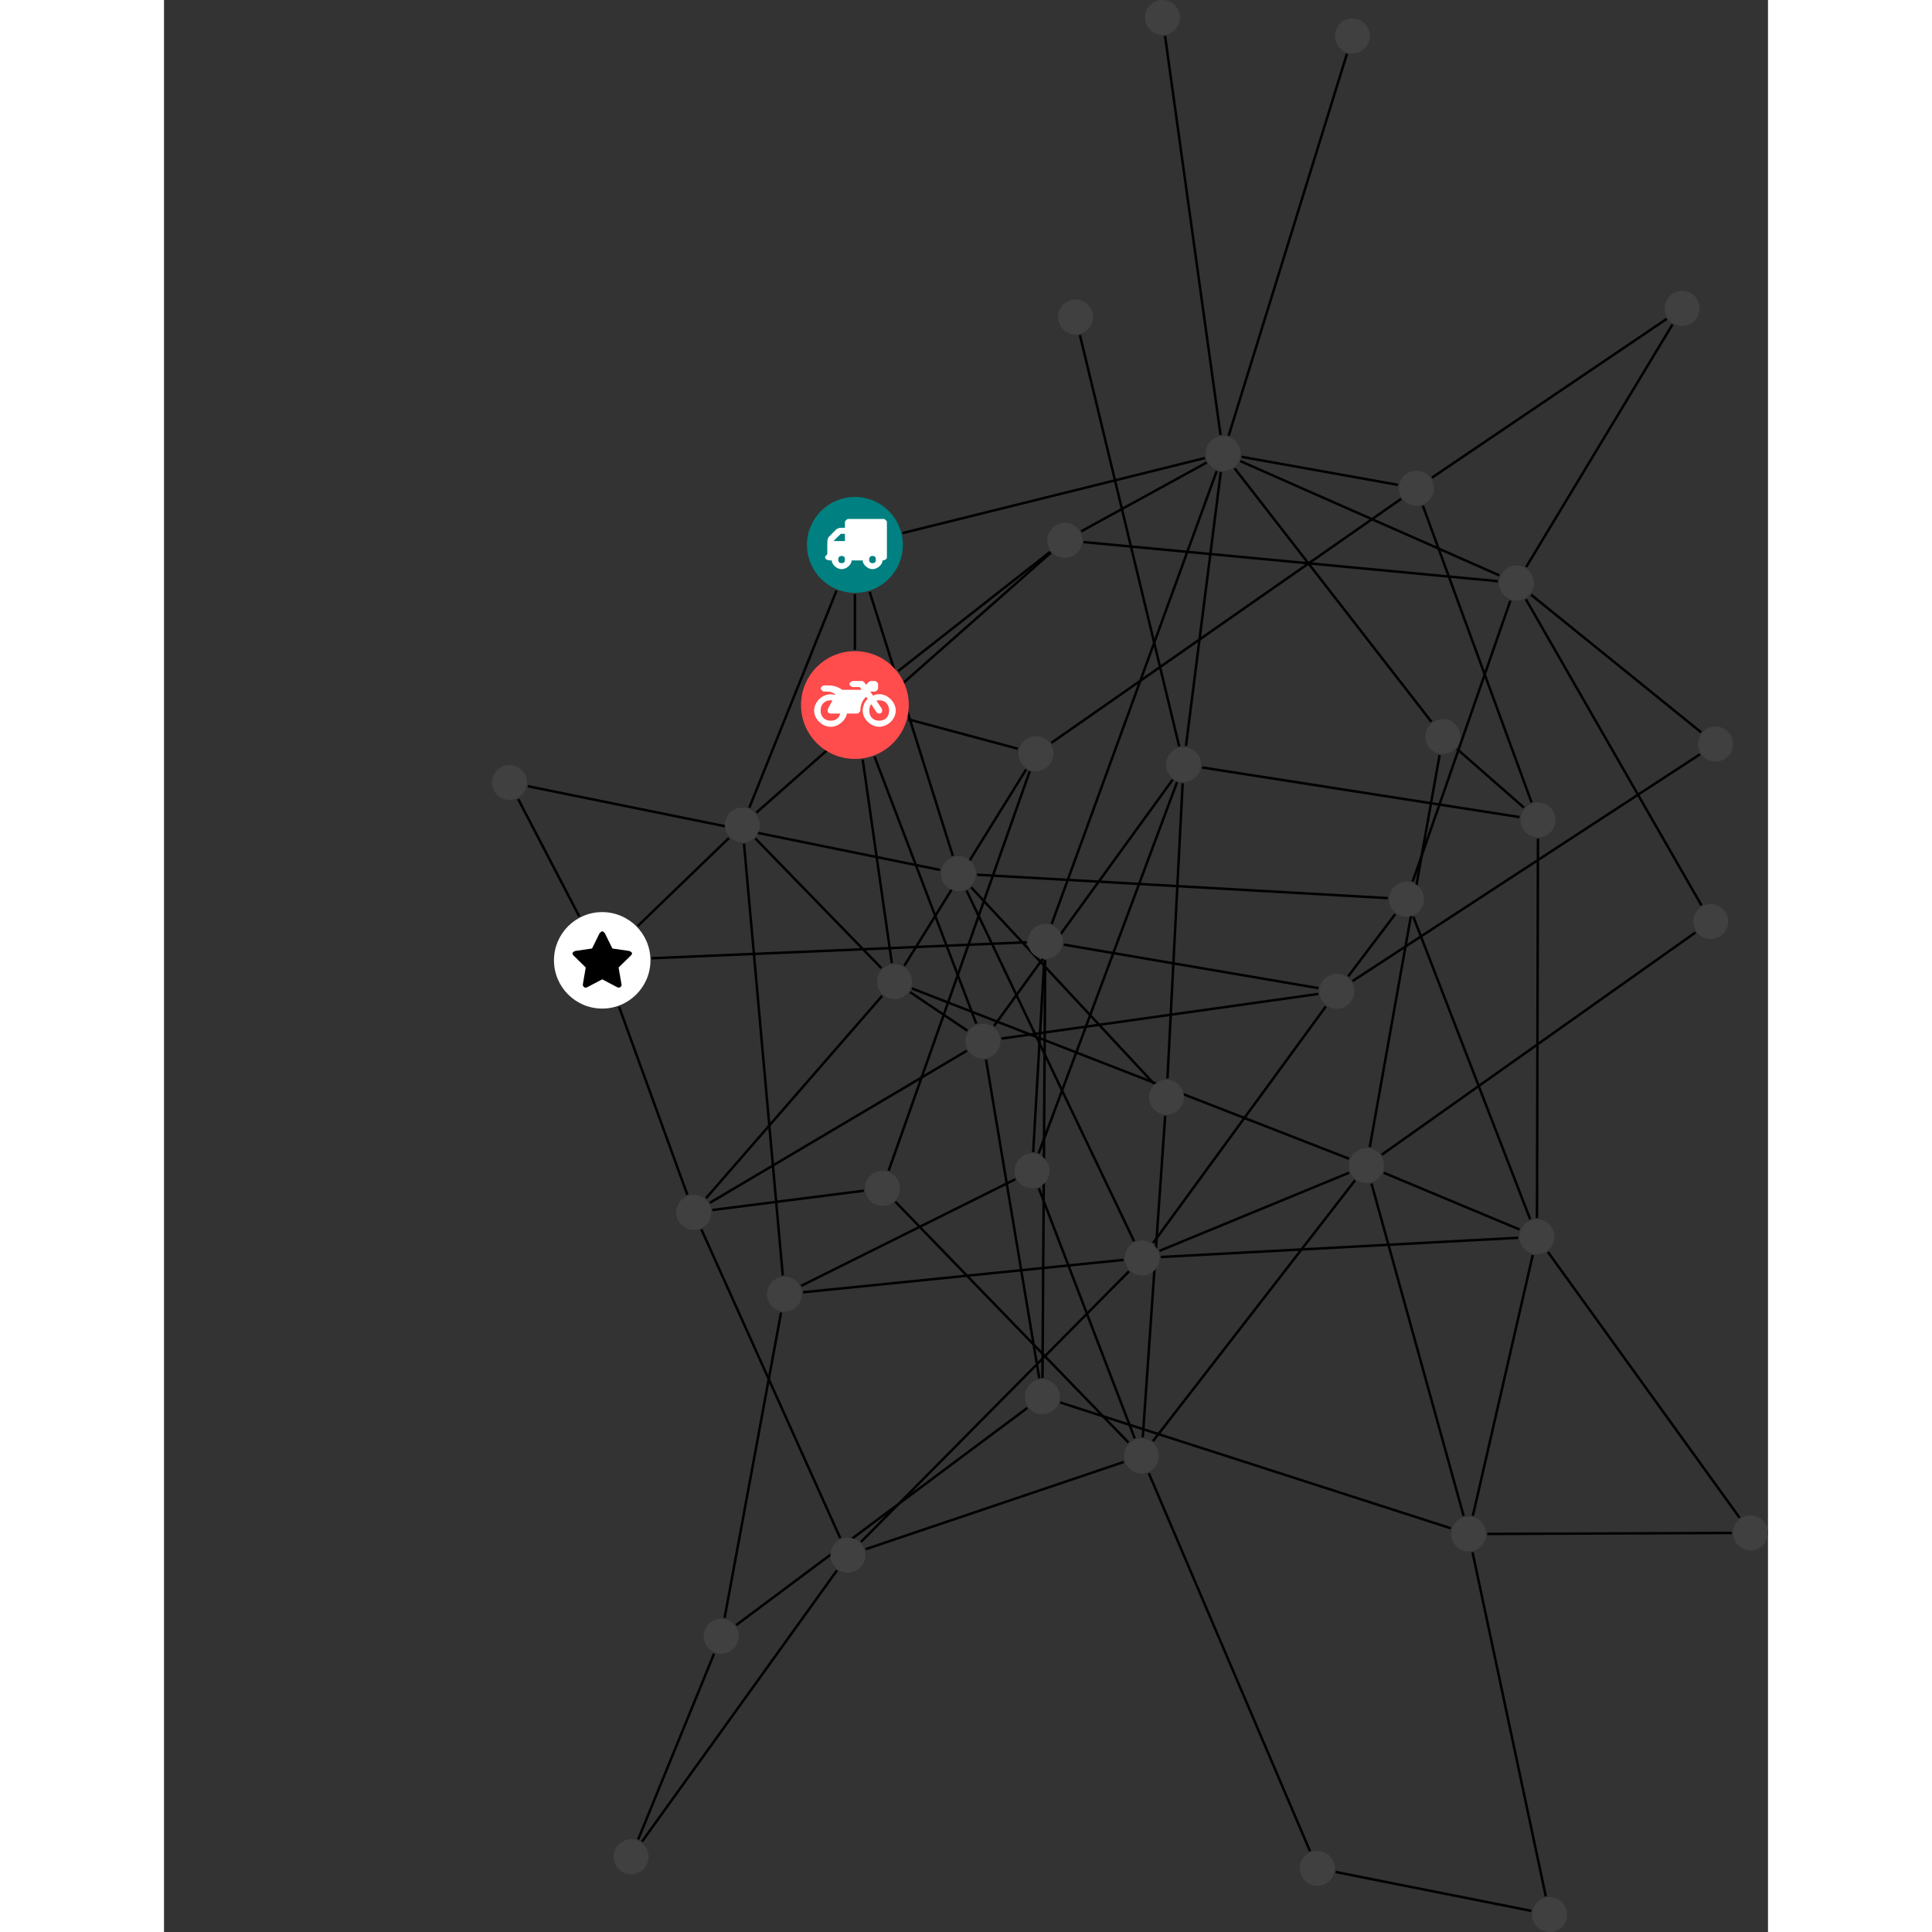 <?xml version="1.0" encoding="UTF-8"?>
<svg xmlns="http://www.w3.org/2000/svg" xmlns:xlink="http://www.w3.org/1999/xlink" width="311.430pt" height="311.430pt" viewBox="-52.876 0.000 258.554 311.430" version="1.1">
<rect x="-52.876" y="0.000" width="258.554" height="311.430" fill="#333333" stroke="none"/>
<defs>
<g>
<symbol overflow="visible" id="glyph0-0">
<path style="stroke:none;" d="M 1.422 -0.75 L 1.422 -7.922 L 3.562 -7.922 L 3.562 -0.891 L 1.422 -0.891 Z M 0.625 0 L 4.531 0 L 4.531 -8.812 L 0.438 -8.812 L 0.438 0 Z M 0.625 0 "/>
</symbol>
<symbol overflow="visible" id="glyph0-1">
<path style="stroke:none;" d="M 3.375 -0.844 C 3.375 -0.453 3.234 -0.266 2.844 -0.266 C 2.469 -0.266 2.297 -0.453 2.297 -0.844 C 2.297 -1.219 2.469 -1.422 2.844 -1.422 C 3.234 -1.422 3.375 -1.219 3.375 -0.844 Z M 1.594 -3.688 L 1.594 -3.859 C 1.594 -3.875 1.578 -3.875 1.594 -3.891 L 2.688 -4.969 C 2.703 -5 2.656 -4.984 2.688 -4.984 L 3.375 -4.984 L 3.375 -3.828 L 1.594 -3.828 Z M 8.359 -0.844 C 8.359 -0.453 8.219 -0.266 7.828 -0.266 C 7.453 -0.266 7.281 -0.453 7.281 -0.844 C 7.281 -1.219 7.453 -1.422 7.828 -1.422 C 8.219 -1.422 8.359 -1.219 8.359 -0.844 Z M 10.141 -6.891 C 10.141 -7.094 9.812 -7.391 9.609 -7.391 L 3.922 -7.391 C 3.719 -7.391 3.375 -7.094 3.375 -6.891 L 3.375 -5.969 L 2.672 -5.969 C 2.469 -5.969 2.078 -5.812 1.938 -5.672 L 0.844 -4.578 C 0.531 -4.266 0.531 -3.734 0.531 -3.328 L 0.531 -1.688 C 0.516 -1.688 0.172 -1.391 0.172 -1.203 C 0.172 -0.781 0.781 -0.703 1.062 -0.703 L 1.25 -0.703 C 1.25 -0.047 2.062 0.703 2.844 0.703 C 3.641 0.703 4.453 -0.047 4.453 -0.703 L 6.234 -0.703 C 6.234 -0.047 7.047 0.703 7.828 0.703 C 8.625 0.703 9.438 -0.047 9.438 -0.703 C 9.547 -0.703 10.141 -0.781 10.141 -1.203 Z M 10.141 -6.891 "/>
</symbol>
<symbol overflow="visible" id="glyph0-2">
<path style="stroke:none;" d="M 12.969 -2.906 C 12.844 -3.984 11.859 -5.016 10.781 -5.219 C 10.234 -5.328 9.703 -5.219 9.328 -5.031 L 8.875 -5.688 L 9.609 -5.688 C 9.812 -5.688 10.141 -5.984 10.141 -6.188 L 10.141 -6.891 C 10.141 -7.094 9.812 -7.391 9.609 -7.391 L 9.047 -7.391 C 8.969 -7.391 8.734 -7.312 8.656 -7.25 L 8.188 -6.766 L 7.891 -7.203 C 7.828 -7.281 7.594 -7.391 7.484 -7.391 L 6.078 -7.391 C 5.906 -7.391 5.547 -7.125 5.516 -6.953 C 5.484 -6.734 5.828 -6.406 6.047 -6.406 L 7.188 -6.406 L 7.484 -5.969 L 4.344 -5.969 C 4.141 -6.125 3.375 -6.672 2.141 -6.672 L 1.422 -6.672 C 1.219 -6.672 0.891 -6.375 0.891 -6.188 C 0.891 -5.984 1.219 -5.688 1.422 -5.688 L 1.781 -5.688 C 2.484 -5.688 2.906 -5.516 3.281 -5.188 L 3.25 -5.141 C 3.078 -5.188 2.797 -5.25 2.5 -5.25 C 1.109 -5.25 -0.172 -4 -0.172 -2.625 C -0.172 -1.25 1.109 0 2.5 0 C 3.75 0 4.953 -1.062 5.109 -2.141 L 6.766 -2.141 C 6.969 -2.141 7.281 -2.438 7.281 -2.625 C 7.281 -3.609 7.688 -4.391 8.219 -4.844 L 8.453 -4.5 C 7.969 -4.062 7.578 -3.203 7.672 -2.359 C 7.781 -1.172 8.969 -0.094 10.141 -0.016 C 11.703 0.094 13.156 -1.344 12.969 -2.906 Z M 2.5 -0.984 C 1.516 -0.984 0.875 -1.641 0.875 -2.625 C 0.875 -3.594 1.516 -4.281 2.5 -4.281 C 2.672 -4.281 2.844 -4.234 2.781 -4.25 L 2.047 -2.891 C 2 -2.781 2 -2.469 2.047 -2.359 C 2.125 -2.25 2.375 -2.141 2.5 -2.141 L 4.031 -2.141 C 3.891 -1.453 3.344 -0.984 2.5 -0.984 Z M 10.328 -0.984 C 9.344 -0.984 8.719 -1.641 8.719 -2.625 C 8.719 -3.109 8.859 -3.469 9.031 -3.641 L 9.906 -2.328 C 9.969 -2.219 10.203 -2.141 10.328 -2.141 C 10.391 -2.141 10.594 -2.188 10.641 -2.234 C 10.812 -2.344 10.844 -2.75 10.734 -2.922 L 9.875 -4.219 C 9.859 -4.219 10.094 -4.281 10.328 -4.281 C 11.297 -4.281 11.922 -3.594 11.922 -2.625 C 11.922 -1.641 11.297 -0.984 10.328 -0.984 Z M 10.328 -0.984 "/>
</symbol>
<symbol overflow="visible" id="glyph0-3">
<path style="stroke:none;" d="M 9.438 -5.078 C 9.438 -5.25 9.078 -5.453 8.938 -5.469 L 6.266 -5.859 L 5.078 -8.266 C 5.031 -8.375 4.75 -8.641 4.625 -8.641 C 4.5 -8.641 4.234 -8.375 4.172 -8.266 L 2.984 -5.859 L 0.312 -5.469 C 0.172 -5.453 -0.172 -5.25 -0.172 -5.078 C -0.172 -4.969 -0.062 -4.781 0.016 -4.719 L 1.969 -2.797 L 1.5 -0.062 C 1.5 -0.016 1.5 0.016 1.5 0.047 C 1.5 0.203 1.75 0.453 1.906 0.453 C 1.984 0.453 2.188 0.406 2.25 0.359 L 4.625 -0.891 L 7 0.359 C 7.062 0.406 7.266 0.453 7.344 0.453 C 7.5 0.453 7.75 0.203 7.75 0.047 C 7.75 0.016 7.75 -0.016 7.734 -0.062 L 7.266 -2.797 L 9.234 -4.719 C 9.297 -4.781 9.438 -4.969 9.438 -5.078 Z M 9.438 -5.078 "/>
</symbol>
</g>
<clipPath id="clip1">
  <path d="M 130 296 L 174 296 L 174 311.43 L 130 311.43 Z M 130 296 "/>
</clipPath>
<clipPath id="clip2">
  <path d="M 164 196 L 205.68 196 L 205.68 251 L 164 251 Z M 164 196 "/>
</clipPath>
<clipPath id="clip3">
  <path d="M 152 244 L 176 244 L 176 311.43 L 152 311.43 Z M 152 244 "/>
</clipPath>
<clipPath id="clip4">
  <path d="M 154 241 L 205.68 241 L 205.68 253 L 154 253 Z M 154 241 "/>
</clipPath>
<clipPath id="clip5">
  <path d="M 167 305 L 174 305 L 174 311.43 L 167 311.43 Z M 167 305 "/>
</clipPath>
<clipPath id="clip6">
  <path d="M 200 244 L 205.68 244 L 205.68 250 L 200 250 Z M 200 244 "/>
</clipPath>
</defs>
<g id="surface1">
<path style="fill:none;stroke-width:0.399;stroke-linecap:butt;stroke-linejoin:miter;stroke:rgb(0%,0%,0%);stroke-opacity:1;stroke-miterlimit:10;" d="M 0 -7.927 L 0 -16.923 " transform="matrix(1,0,0,-1,58.492,87.839)"/>
<path style="fill:none;stroke-width:0.399;stroke-linecap:butt;stroke-linejoin:miter;stroke:rgb(0%,0%,0%);stroke-opacity:1;stroke-miterlimit:10;" d="M -2.957 -7.356 L -17.019 -42.356 " transform="matrix(1,0,0,-1,58.492,87.839)"/>
<path style="fill:none;stroke-width:0.399;stroke-linecap:butt;stroke-linejoin:miter;stroke:rgb(0%,0%,0%);stroke-opacity:1;stroke-miterlimit:10;" d="M 7.696 1.909 L 56.426 14.007 " transform="matrix(1,0,0,-1,58.492,87.839)"/>
<path style="fill:none;stroke-width:0.399;stroke-linecap:butt;stroke-linejoin:miter;stroke:rgb(0%,0%,0%);stroke-opacity:1;stroke-miterlimit:10;" d="M 2.383 -7.563 L 15.785 -50.114 " transform="matrix(1,0,0,-1,58.492,87.839)"/>
<path style="fill:none;stroke-width:0.399;stroke-linecap:butt;stroke-linejoin:miter;stroke:rgb(0%,0%,0%);stroke-opacity:1;stroke-miterlimit:10;" d="M 5.957 -67.411 L 1.258 -34.606 " transform="matrix(1,0,0,-1,58.492,87.839)"/>
<path style="fill:none;stroke-width:0.399;stroke-linecap:butt;stroke-linejoin:miter;stroke:rgb(0%,0%,0%);stroke-opacity:1;stroke-miterlimit:10;" d="M 8.887 -72.083 L 18.141 -78.309 " transform="matrix(1,0,0,-1,58.492,87.839)"/>
<path style="fill:none;stroke-width:0.399;stroke-linecap:butt;stroke-linejoin:miter;stroke:rgb(0%,0%,0%);stroke-opacity:1;stroke-miterlimit:10;" d="M 4.403 -72.673 L -24 -105.309 " transform="matrix(1,0,0,-1,58.492,87.839)"/>
<path style="fill:none;stroke-width:0.399;stroke-linecap:butt;stroke-linejoin:miter;stroke:rgb(0%,0%,0%);stroke-opacity:1;stroke-miterlimit:10;" d="M 7.973 -67.833 L 27.598 -36.2 " transform="matrix(1,0,0,-1,58.492,87.839)"/>
<path style="fill:none;stroke-width:0.399;stroke-linecap:butt;stroke-linejoin:miter;stroke:rgb(0%,0%,0%);stroke-opacity:1;stroke-miterlimit:10;" d="M 4.281 -68.231 L -16.043 -47.321 " transform="matrix(1,0,0,-1,58.492,87.839)"/>
<path style="fill:none;stroke-width:0.399;stroke-linecap:butt;stroke-linejoin:miter;stroke:rgb(0%,0%,0%);stroke-opacity:1;stroke-miterlimit:10;" d="M 9.195 -71.493 L 79.656 -98.946 " transform="matrix(1,0,0,-1,58.492,87.839)"/>
<path style="fill:none;stroke-width:0.399;stroke-linecap:butt;stroke-linejoin:miter;stroke:rgb(0%,0%,0%);stroke-opacity:1;stroke-miterlimit:10;" d="M 47.375 -149.634 L 73.356 -210.552 " transform="matrix(1,0,0,-1,58.492,87.839)"/>
<path style="fill:none;stroke-width:0.399;stroke-linecap:butt;stroke-linejoin:miter;stroke:rgb(0%,0%,0%);stroke-opacity:1;stroke-miterlimit:10;" d="M 46.403 -143.849 L 50.016 -92.032 " transform="matrix(1,0,0,-1,58.492,87.839)"/>
<path style="fill:none;stroke-width:0.399;stroke-linecap:butt;stroke-linejoin:miter;stroke:rgb(0%,0%,0%);stroke-opacity:1;stroke-miterlimit:10;" d="M 44.094 -144.688 L 6.535 -105.888 " transform="matrix(1,0,0,-1,58.492,87.839)"/>
<path style="fill:none;stroke-width:0.399;stroke-linecap:butt;stroke-linejoin:miter;stroke:rgb(0%,0%,0%);stroke-opacity:1;stroke-miterlimit:10;" d="M 45.113 -144.04 L 29.649 -103.716 " transform="matrix(1,0,0,-1,58.492,87.839)"/>
<path style="fill:none;stroke-width:0.399;stroke-linecap:butt;stroke-linejoin:miter;stroke:rgb(0%,0%,0%);stroke-opacity:1;stroke-miterlimit:10;" d="M 43.332 -147.825 L 1.731 -161.884 " transform="matrix(1,0,0,-1,58.492,87.839)"/>
<path style="fill:none;stroke-width:0.399;stroke-linecap:butt;stroke-linejoin:miter;stroke:rgb(0%,0%,0%);stroke-opacity:1;stroke-miterlimit:10;" d="M 48.043 -144.474 L 80.621 -102.427 " transform="matrix(1,0,0,-1,58.492,87.839)"/>
<path style="fill:none;stroke-width:0.399;stroke-linecap:butt;stroke-linejoin:miter;stroke:rgb(0%,0%,0%);stroke-opacity:1;stroke-miterlimit:10;" d="M 3.164 -34.114 L 19.57 -77.173 " transform="matrix(1,0,0,-1,58.492,87.839)"/>
<path style="fill:none;stroke-width:0.399;stroke-linecap:butt;stroke-linejoin:miter;stroke:rgb(0%,0%,0%);stroke-opacity:1;stroke-miterlimit:10;" d="M 6.992 -20.325 L 31.469 -1.118 " transform="matrix(1,0,0,-1,58.492,87.839)"/>
<path style="fill:none;stroke-width:0.399;stroke-linecap:butt;stroke-linejoin:miter;stroke:rgb(0%,0%,0%);stroke-opacity:1;stroke-miterlimit:10;" d="M 8.586 -28.11 L 26.274 -32.856 " transform="matrix(1,0,0,-1,58.492,87.839)"/>
<path style="fill:none;stroke-width:0.399;stroke-linecap:butt;stroke-linejoin:miter;stroke:rgb(0%,0%,0%);stroke-opacity:1;stroke-miterlimit:10;" d="M -21.004 -172.954 L -11.902 -123.739 " transform="matrix(1,0,0,-1,58.492,87.839)"/>
<path style="fill:none;stroke-width:0.399;stroke-linecap:butt;stroke-linejoin:miter;stroke:rgb(0%,0%,0%);stroke-opacity:1;stroke-miterlimit:10;" d="M -19.137 -174.118 L 27.797 -139.11 " transform="matrix(1,0,0,-1,58.492,87.839)"/>
<path style="fill:none;stroke-width:0.399;stroke-linecap:butt;stroke-linejoin:miter;stroke:rgb(0%,0%,0%);stroke-opacity:1;stroke-miterlimit:10;" d="M -22.695 -178.716 L -34.937 -208.673 " transform="matrix(1,0,0,-1,58.492,87.839)"/>
<path style="fill:none;stroke-width:0.399;stroke-linecap:butt;stroke-linejoin:miter;stroke:rgb(0%,0%,0%);stroke-opacity:1;stroke-miterlimit:10;" d="M 27.68 -64.052 L -32.765 -66.626 " transform="matrix(1,0,0,-1,58.492,87.839)"/>
<path style="fill:none;stroke-width:0.399;stroke-linecap:butt;stroke-linejoin:miter;stroke:rgb(0%,0%,0%);stroke-opacity:1;stroke-miterlimit:10;" d="M 33.668 -64.431 L 74.719 -71.446 " transform="matrix(1,0,0,-1,58.492,87.839)"/>
<path style="fill:none;stroke-width:0.399;stroke-linecap:butt;stroke-linejoin:miter;stroke:rgb(0%,0%,0%);stroke-opacity:1;stroke-miterlimit:10;" d="M 30.676 -66.938 L 30.238 -134.29 " transform="matrix(1,0,0,-1,58.492,87.839)"/>
<path style="fill:none;stroke-width:0.399;stroke-linecap:butt;stroke-linejoin:miter;stroke:rgb(0%,0%,0%);stroke-opacity:1;stroke-miterlimit:10;" d="M 31.727 -61.087 L 58.324 11.898 " transform="matrix(1,0,0,-1,58.492,87.839)"/>
<path style="fill:none;stroke-width:0.399;stroke-linecap:butt;stroke-linejoin:miter;stroke:rgb(0%,0%,0%);stroke-opacity:1;stroke-miterlimit:10;" d="M 30.52 -66.934 L 28.742 -97.884 " transform="matrix(1,0,0,-1,58.492,87.839)"/>
<g clip-path="url(#clip1)" clip-rule="nonzero">
<path style="fill:none;stroke-width:0.399;stroke-linecap:butt;stroke-linejoin:miter;stroke:rgb(0%,0%,0%);stroke-opacity:1;stroke-miterlimit:10;" d="M 77.5 -213.919 L 109.035 -220.188 " transform="matrix(1,0,0,-1,58.492,87.839)"/>
</g>
<path style="fill:none;stroke-width:0.399;stroke-linecap:butt;stroke-linejoin:miter;stroke:rgb(0%,0%,0%);stroke-opacity:1;stroke-miterlimit:10;" d="M -44.422 -59.891 L -54.281 -40.97 " transform="matrix(1,0,0,-1,58.492,87.839)"/>
<path style="fill:none;stroke-width:0.399;stroke-linecap:butt;stroke-linejoin:miter;stroke:rgb(0%,0%,0%);stroke-opacity:1;stroke-miterlimit:10;" d="M -38.012 -74.462 L -27.008 -104.751 " transform="matrix(1,0,0,-1,58.492,87.839)"/>
<path style="fill:none;stroke-width:0.399;stroke-linecap:butt;stroke-linejoin:miter;stroke:rgb(0%,0%,0%);stroke-opacity:1;stroke-miterlimit:10;" d="M -34.996 -61.427 L -20.316 -47.255 " transform="matrix(1,0,0,-1,58.492,87.839)"/>
<path style="fill:none;stroke-width:0.399;stroke-linecap:butt;stroke-linejoin:miter;stroke:rgb(0%,0%,0%);stroke-opacity:1;stroke-miterlimit:10;" d="M -52.719 -38.895 L 13.735 -52.391 " transform="matrix(1,0,0,-1,58.492,87.839)"/>
<path style="fill:none;stroke-width:0.399;stroke-linecap:butt;stroke-linejoin:miter;stroke:rgb(0%,0%,0%);stroke-opacity:1;stroke-miterlimit:10;" d="M 22.418 -77.552 L 51.215 -37.849 " transform="matrix(1,0,0,-1,58.492,87.839)"/>
<path style="fill:none;stroke-width:0.399;stroke-linecap:butt;stroke-linejoin:miter;stroke:rgb(0%,0%,0%);stroke-opacity:1;stroke-miterlimit:10;" d="M 23.633 -79.571 L 74.703 -72.376 " transform="matrix(1,0,0,-1,58.492,87.839)"/>
<path style="fill:none;stroke-width:0.399;stroke-linecap:butt;stroke-linejoin:miter;stroke:rgb(0%,0%,0%);stroke-opacity:1;stroke-miterlimit:10;" d="M 18.047 -81.528 L -23.383 -106.052 " transform="matrix(1,0,0,-1,58.492,87.839)"/>
<path style="fill:none;stroke-width:0.399;stroke-linecap:butt;stroke-linejoin:miter;stroke:rgb(0%,0%,0%);stroke-opacity:1;stroke-miterlimit:10;" d="M 21.141 -82.97 L 29.719 -134.329 " transform="matrix(1,0,0,-1,58.492,87.839)"/>
<path style="fill:none;stroke-width:0.399;stroke-linecap:butt;stroke-linejoin:miter;stroke:rgb(0%,0%,0%);stroke-opacity:1;stroke-miterlimit:10;" d="M -11.625 -117.766 L -17.875 -48.165 " transform="matrix(1,0,0,-1,58.492,87.839)"/>
<path style="fill:none;stroke-width:0.399;stroke-linecap:butt;stroke-linejoin:miter;stroke:rgb(0%,0%,0%);stroke-opacity:1;stroke-miterlimit:10;" d="M -8.351 -120.47 L 43.297 -115.251 " transform="matrix(1,0,0,-1,58.492,87.839)"/>
<path style="fill:none;stroke-width:0.399;stroke-linecap:butt;stroke-linejoin:miter;stroke:rgb(0%,0%,0%);stroke-opacity:1;stroke-miterlimit:10;" d="M -8.652 -119.427 L 25.867 -102.243 " transform="matrix(1,0,0,-1,58.492,87.839)"/>
<path style="fill:none;stroke-width:0.399;stroke-linecap:butt;stroke-linejoin:miter;stroke:rgb(0%,0%,0%);stroke-opacity:1;stroke-miterlimit:10;" d="M 97.051 -32.884 L 107.848 -42.349 " transform="matrix(1,0,0,-1,58.492,87.839)"/>
<path style="fill:none;stroke-width:0.399;stroke-linecap:butt;stroke-linejoin:miter;stroke:rgb(0%,0%,0%);stroke-opacity:1;stroke-miterlimit:10;" d="M 92.93 -28.509 L 61.207 12.351 " transform="matrix(1,0,0,-1,58.492,87.839)"/>
<path style="fill:none;stroke-width:0.399;stroke-linecap:butt;stroke-linejoin:miter;stroke:rgb(0%,0%,0%);stroke-opacity:1;stroke-miterlimit:10;" d="M 94.25 -33.864 L 82.996 -97.071 " transform="matrix(1,0,0,-1,58.492,87.839)"/>
<path style="fill:none;stroke-width:0.399;stroke-linecap:butt;stroke-linejoin:miter;stroke:rgb(0%,0%,0%);stroke-opacity:1;stroke-miterlimit:10;" d="M 136.219 -33.747 L 80.219 -70.306 " transform="matrix(1,0,0,-1,58.492,87.839)"/>
<path style="fill:none;stroke-width:0.399;stroke-linecap:butt;stroke-linejoin:miter;stroke:rgb(0%,0%,0%);stroke-opacity:1;stroke-miterlimit:10;" d="M 136.399 -30.2 L 109 -8.032 " transform="matrix(1,0,0,-1,58.492,87.839)"/>
<path style="fill:none;stroke-width:0.399;stroke-linecap:butt;stroke-linejoin:miter;stroke:rgb(0%,0%,0%);stroke-opacity:1;stroke-miterlimit:10;" d="M 79.313 79.159 L 60.25 17.616 " transform="matrix(1,0,0,-1,58.492,87.839)"/>
<path style="fill:none;stroke-width:0.399;stroke-linecap:butt;stroke-linejoin:miter;stroke:rgb(0%,0%,0%);stroke-opacity:1;stroke-miterlimit:10;" d="M 36.848 0.46 L 103.649 -5.848 " transform="matrix(1,0,0,-1,58.492,87.839)"/>
<path style="fill:none;stroke-width:0.399;stroke-linecap:butt;stroke-linejoin:miter;stroke:rgb(0%,0%,0%);stroke-opacity:1;stroke-miterlimit:10;" d="M 31.582 -1.251 L -15.887 -43.161 " transform="matrix(1,0,0,-1,58.492,87.839)"/>
<path style="fill:none;stroke-width:0.399;stroke-linecap:butt;stroke-linejoin:miter;stroke:rgb(0%,0%,0%);stroke-opacity:1;stroke-miterlimit:10;" d="M 36.488 2.194 L 56.711 13.284 " transform="matrix(1,0,0,-1,58.492,87.839)"/>
<path style="fill:none;stroke-width:0.399;stroke-linecap:butt;stroke-linejoin:miter;stroke:rgb(0%,0%,0%);stroke-opacity:1;stroke-miterlimit:10;" d="M 108.852 -108.708 L 90.012 -59.923 " transform="matrix(1,0,0,-1,58.492,87.839)"/>
<path style="fill:none;stroke-width:0.399;stroke-linecap:butt;stroke-linejoin:miter;stroke:rgb(0%,0%,0%);stroke-opacity:1;stroke-miterlimit:10;" d="M 109.949 -108.505 L 110.11 -47.356 " transform="matrix(1,0,0,-1,58.492,87.839)"/>
<g clip-path="url(#clip2)" clip-rule="nonzero">
<path style="fill:none;stroke-width:0.399;stroke-linecap:butt;stroke-linejoin:miter;stroke:rgb(0%,0%,0%);stroke-opacity:1;stroke-miterlimit:10;" d="M 111.707 -113.97 L 142.606 -156.809 " transform="matrix(1,0,0,-1,58.492,87.839)"/>
</g>
<path style="fill:none;stroke-width:0.399;stroke-linecap:butt;stroke-linejoin:miter;stroke:rgb(0%,0%,0%);stroke-opacity:1;stroke-miterlimit:10;" d="M 106.926 -111.684 L 49.313 -114.786 " transform="matrix(1,0,0,-1,58.492,87.839)"/>
<path style="fill:none;stroke-width:0.399;stroke-linecap:butt;stroke-linejoin:miter;stroke:rgb(0%,0%,0%);stroke-opacity:1;stroke-miterlimit:10;" d="M 109.266 -114.466 L 99.61 -156.497 " transform="matrix(1,0,0,-1,58.492,87.839)"/>
<path style="fill:none;stroke-width:0.399;stroke-linecap:butt;stroke-linejoin:miter;stroke:rgb(0%,0%,0%);stroke-opacity:1;stroke-miterlimit:10;" d="M 107.156 -110.36 L 85.254 -101.208 " transform="matrix(1,0,0,-1,58.492,87.839)"/>
<path style="fill:none;stroke-width:0.399;stroke-linecap:butt;stroke-linejoin:miter;stroke:rgb(0%,0%,0%);stroke-opacity:1;stroke-miterlimit:10;" d="M 87.102 -59.513 L 79.512 -69.548 " transform="matrix(1,0,0,-1,58.492,87.839)"/>
<path style="fill:none;stroke-width:0.399;stroke-linecap:butt;stroke-linejoin:miter;stroke:rgb(0%,0%,0%);stroke-opacity:1;stroke-miterlimit:10;" d="M 89.914 -54.255 L 105.66 -8.985 " transform="matrix(1,0,0,-1,58.492,87.839)"/>
<path style="fill:none;stroke-width:0.399;stroke-linecap:butt;stroke-linejoin:miter;stroke:rgb(0%,0%,0%);stroke-opacity:1;stroke-miterlimit:10;" d="M 85.91 -56.934 L 19.703 -53.165 " transform="matrix(1,0,0,-1,58.492,87.839)"/>
<g clip-path="url(#clip3)" clip-rule="nonzero">
<path style="fill:none;stroke-width:0.399;stroke-linecap:butt;stroke-linejoin:miter;stroke:rgb(0%,0%,0%);stroke-opacity:1;stroke-miterlimit:10;" d="M 111.367 -217.825 L 99.563 -162.388 " transform="matrix(1,0,0,-1,58.492,87.839)"/>
</g>
<path style="fill:none;stroke-width:0.399;stroke-linecap:butt;stroke-linejoin:miter;stroke:rgb(0%,0%,0%);stroke-opacity:1;stroke-miterlimit:10;" d="M 55.969 -35.872 L 107.137 -43.872 " transform="matrix(1,0,0,-1,58.492,87.839)"/>
<path style="fill:none;stroke-width:0.399;stroke-linecap:butt;stroke-linejoin:miter;stroke:rgb(0%,0%,0%);stroke-opacity:1;stroke-miterlimit:10;" d="M 52.832 -38.423 L 50.383 -86.009 " transform="matrix(1,0,0,-1,58.492,87.839)"/>
<path style="fill:none;stroke-width:0.399;stroke-linecap:butt;stroke-linejoin:miter;stroke:rgb(0%,0%,0%);stroke-opacity:1;stroke-miterlimit:10;" d="M 53.367 -32.415 L 58.977 11.741 " transform="matrix(1,0,0,-1,58.492,87.839)"/>
<path style="fill:none;stroke-width:0.399;stroke-linecap:butt;stroke-linejoin:miter;stroke:rgb(0%,0%,0%);stroke-opacity:1;stroke-miterlimit:10;" d="M 51.93 -38.235 L 29.621 -98.071 " transform="matrix(1,0,0,-1,58.492,87.839)"/>
<path style="fill:none;stroke-width:0.399;stroke-linecap:butt;stroke-linejoin:miter;stroke:rgb(0%,0%,0%);stroke-opacity:1;stroke-miterlimit:10;" d="M 52.278 -32.474 L 36.274 33.816 " transform="matrix(1,0,0,-1,58.492,87.839)"/>
<path style="fill:none;stroke-width:0.399;stroke-linecap:butt;stroke-linejoin:miter;stroke:rgb(0%,0%,0%);stroke-opacity:1;stroke-miterlimit:10;" d="M 49.996 82.034 L 58.942 17.722 " transform="matrix(1,0,0,-1,58.492,87.839)"/>
<path style="fill:none;stroke-width:0.399;stroke-linecap:butt;stroke-linejoin:miter;stroke:rgb(0%,0%,0%);stroke-opacity:1;stroke-miterlimit:10;" d="M 75.914 -74.391 L 48.078 -112.513 " transform="matrix(1,0,0,-1,58.492,87.839)"/>
<path style="fill:none;stroke-width:0.399;stroke-linecap:butt;stroke-linejoin:miter;stroke:rgb(0%,0%,0%);stroke-opacity:1;stroke-miterlimit:10;" d="M -22.984 -107.208 L 1.442 -104.099 " transform="matrix(1,0,0,-1,58.492,87.839)"/>
<path style="fill:none;stroke-width:0.399;stroke-linecap:butt;stroke-linejoin:miter;stroke:rgb(0%,0%,0%);stroke-opacity:1;stroke-miterlimit:10;" d="M -24.742 -110.341 L -2.367 -160.095 " transform="matrix(1,0,0,-1,58.492,87.839)"/>
<path style="fill:none;stroke-width:0.399;stroke-linecap:butt;stroke-linejoin:miter;stroke:rgb(0%,0%,0%);stroke-opacity:1;stroke-miterlimit:10;" d="M 109.078 -41.505 L 91.555 6.316 " transform="matrix(1,0,0,-1,58.492,87.839)"/>
<path style="fill:none;stroke-width:0.399;stroke-linecap:butt;stroke-linejoin:miter;stroke:rgb(0%,0%,0%);stroke-opacity:1;stroke-miterlimit:10;" d="M 48.172 -86.813 L 18.746 -55.2 " transform="matrix(1,0,0,-1,58.492,87.839)"/>
<path style="fill:none;stroke-width:0.399;stroke-linecap:butt;stroke-linejoin:miter;stroke:rgb(0%,0%,0%);stroke-opacity:1;stroke-miterlimit:10;" d="M 103.891 -4.915 L 62.117 13.515 " transform="matrix(1,0,0,-1,58.492,87.839)"/>
<path style="fill:none;stroke-width:0.399;stroke-linecap:butt;stroke-linejoin:miter;stroke:rgb(0%,0%,0%);stroke-opacity:1;stroke-miterlimit:10;" d="M 108.211 -3.552 L 131.793 35.542 " transform="matrix(1,0,0,-1,58.492,87.839)"/>
<path style="fill:none;stroke-width:0.399;stroke-linecap:butt;stroke-linejoin:miter;stroke:rgb(0%,0%,0%);stroke-opacity:1;stroke-miterlimit:10;" d="M 108.156 -8.751 L 136.461 -58.099 " transform="matrix(1,0,0,-1,58.492,87.839)"/>
<path style="fill:none;stroke-width:0.399;stroke-linecap:butt;stroke-linejoin:miter;stroke:rgb(0%,0%,0%);stroke-opacity:1;stroke-miterlimit:10;" d="M 33.09 -138.231 L 96.059 -158.513 " transform="matrix(1,0,0,-1,58.492,87.839)"/>
<g clip-path="url(#clip4)" clip-rule="nonzero">
<path style="fill:none;stroke-width:0.399;stroke-linecap:butt;stroke-linejoin:miter;stroke:rgb(0%,0%,0%);stroke-opacity:1;stroke-miterlimit:10;" d="M 141.352 -159.266 L 101.949 -159.427 " transform="matrix(1,0,0,-1,58.492,87.839)"/>
</g>
<path style="fill:none;stroke-width:0.399;stroke-linecap:butt;stroke-linejoin:miter;stroke:rgb(0%,0%,0%);stroke-opacity:1;stroke-miterlimit:10;" d="M 28.184 -36.481 L 5.442 -100.872 " transform="matrix(1,0,0,-1,58.492,87.839)"/>
<path style="fill:none;stroke-width:0.399;stroke-linecap:butt;stroke-linejoin:miter;stroke:rgb(0%,0%,0%);stroke-opacity:1;stroke-miterlimit:10;" d="M 31.664 -31.911 L 88.043 7.421 " transform="matrix(1,0,0,-1,58.492,87.839)"/>
<path style="fill:none;stroke-width:0.399;stroke-linecap:butt;stroke-linejoin:miter;stroke:rgb(0%,0%,0%);stroke-opacity:1;stroke-miterlimit:10;" d="M 44.176 -117.095 L 0.992 -160.704 " transform="matrix(1,0,0,-1,58.492,87.839)"/>
<path style="fill:none;stroke-width:0.399;stroke-linecap:butt;stroke-linejoin:miter;stroke:rgb(0%,0%,0%);stroke-opacity:1;stroke-miterlimit:10;" d="M 49.09 -113.798 L 79.68 -101.192 " transform="matrix(1,0,0,-1,58.492,87.839)"/>
<path style="fill:none;stroke-width:0.399;stroke-linecap:butt;stroke-linejoin:miter;stroke:rgb(0%,0%,0%);stroke-opacity:1;stroke-miterlimit:10;" d="M 44.996 -112.227 L 17.992 -55.716 " transform="matrix(1,0,0,-1,58.492,87.839)"/>
<path style="fill:none;stroke-width:0.399;stroke-linecap:butt;stroke-linejoin:miter;stroke:rgb(0%,0%,0%);stroke-opacity:1;stroke-miterlimit:10;" d="M 62.328 14.202 L 87.547 9.679 " transform="matrix(1,0,0,-1,58.492,87.839)"/>
<path style="fill:none;stroke-width:0.399;stroke-linecap:butt;stroke-linejoin:miter;stroke:rgb(0%,0%,0%);stroke-opacity:1;stroke-miterlimit:10;" d="M 98.125 -156.528 L 83.274 -102.95 " transform="matrix(1,0,0,-1,58.492,87.839)"/>
<path style="fill:none;stroke-width:0.399;stroke-linecap:butt;stroke-linejoin:miter;stroke:rgb(0%,0%,0%);stroke-opacity:1;stroke-miterlimit:10;" d="M -2.89 -165.298 L -34.32 -209.016 " transform="matrix(1,0,0,-1,58.492,87.839)"/>
<path style="fill:none;stroke-width:0.399;stroke-linecap:butt;stroke-linejoin:miter;stroke:rgb(0%,0%,0%);stroke-opacity:1;stroke-miterlimit:10;" d="M 130.856 36.437 L 93.016 10.839 " transform="matrix(1,0,0,-1,58.492,87.839)"/>
<path style="fill:none;stroke-width:0.399;stroke-linecap:butt;stroke-linejoin:miter;stroke:rgb(0%,0%,0%);stroke-opacity:1;stroke-miterlimit:10;" d="M 84.93 -98.298 L 135.5 -62.462 " transform="matrix(1,0,0,-1,58.492,87.839)"/>
<path style=" stroke:none;fill-rule:nonzero;fill:rgb(0%,50%,50%);fill-opacity:1;" d="M 66.219 87.84 C 66.219 83.57 62.762 80.109 58.492 80.109 C 54.223 80.109 50.762 83.57 50.762 87.84 C 50.762 92.109 54.223 95.566 58.492 95.566 C 62.762 95.566 66.219 92.109 66.219 87.84 Z M 66.219 87.84 "/>
<g style="fill:rgb(100%,100%,100%);fill-opacity:1;">
  <use xlink:href="#glyph0-1" x="53.511" y="91.042"/>
</g>
<path style=" stroke:none;fill-rule:nonzero;fill:rgb(25%,25%,25%);fill-opacity:1;" d="M 67.691 158.234 C 67.691 156.676 66.43 155.414 64.875 155.414 C 63.32 155.414 62.059 156.676 62.059 158.234 C 62.059 159.789 63.32 161.051 64.875 161.051 C 66.43 161.051 67.691 159.789 67.691 158.234 Z M 67.691 158.234 "/>
<path style=" stroke:none;fill-rule:nonzero;fill:rgb(25%,25%,25%);fill-opacity:1;" d="M 107.504 234.695 C 107.504 233.137 106.242 231.875 104.684 231.875 C 103.129 231.875 101.867 233.137 101.867 234.695 C 101.867 236.25 103.129 237.512 104.684 237.512 C 106.242 237.512 107.504 236.25 107.504 234.695 Z M 107.504 234.695 "/>
<path style=" stroke:none;fill-rule:nonzero;fill:rgb(100%,29.999%,29.999%);fill-opacity:1;" d="M 67.18 113.648 C 67.18 108.852 63.289 104.961 58.492 104.961 C 53.695 104.961 49.805 108.852 49.805 113.648 C 49.805 118.445 53.695 122.336 58.492 122.336 C 63.289 122.336 67.18 118.445 67.18 113.648 Z M 67.18 113.648 "/>
<g style="fill:rgb(100%,100%,100%);fill-opacity:1;">
  <use xlink:href="#glyph0-2" x="52.091" y="117.16"/>
</g>
<path style=" stroke:none;fill-rule:nonzero;fill:rgb(25%,25%,25%);fill-opacity:1;" d="M 39.758 263.758 C 39.758 262.203 38.496 260.941 36.938 260.941 C 35.383 260.941 34.121 262.203 34.121 263.758 C 34.121 265.312 35.383 266.574 36.938 266.574 C 38.496 266.574 39.758 265.312 39.758 263.758 Z M 39.758 263.758 "/>
<path style=" stroke:none;fill-rule:nonzero;fill:rgb(25%,25%,25%);fill-opacity:1;" d="M 92.004 151.762 C 92.004 150.203 90.742 148.941 89.188 148.941 C 87.629 148.941 86.367 150.203 86.367 151.762 C 86.367 153.316 87.629 154.578 89.188 154.578 C 90.742 154.578 92.004 153.316 92.004 151.762 Z M 92.004 151.762 "/>
<path style=" stroke:none;fill-rule:nonzero;fill:rgb(25%,25%,25%);fill-opacity:1;" d="M 135.852 301.164 C 135.852 299.609 134.59 298.348 133.031 298.348 C 131.477 298.348 130.215 299.609 130.215 301.164 C 130.215 302.723 131.477 303.984 133.031 303.984 C 134.59 303.984 135.852 302.723 135.852 301.164 Z M 135.852 301.164 "/>
<path style=" stroke:none;fill-rule:nonzero;fill:rgb(100%,100%,100%);fill-opacity:1;" d="M 25.535 154.805 C 25.535 150.508 22.051 147.027 17.758 147.027 C 13.465 147.027 9.984 150.508 9.984 154.805 C 9.984 159.098 13.465 162.578 17.758 162.578 C 22.051 162.578 25.535 159.098 25.535 154.805 Z M 25.535 154.805 "/>
<g style="fill:rgb(0%,0%,0%);fill-opacity:1;">
  <use xlink:href="#glyph0-3" x="13.136" y="158.754"/>
</g>
<path style=" stroke:none;fill-rule:nonzero;fill:rgb(25%,25%,25%);fill-opacity:1;" d="M 5.637 126.133 C 5.637 124.574 4.375 123.312 2.816 123.312 C 1.262 123.312 0 124.574 0 126.133 C 0 127.688 1.262 128.949 2.816 128.949 C 4.375 128.949 5.637 127.688 5.637 126.133 Z M 5.637 126.133 "/>
<path style=" stroke:none;fill-rule:nonzero;fill:rgb(25%,25%,25%);fill-opacity:1;" d="M 81.953 167.828 C 81.953 166.273 80.695 165.012 79.137 165.012 C 77.582 165.012 76.32 166.273 76.32 167.828 C 76.32 169.387 77.582 170.648 79.137 170.648 C 80.695 170.648 81.953 169.387 81.953 167.828 Z M 81.953 167.828 "/>
<path style=" stroke:none;fill-rule:nonzero;fill:rgb(25%,25%,25%);fill-opacity:1;" d="M 49.957 208.609 C 49.957 207.051 48.695 205.789 47.141 205.789 C 45.582 205.789 44.32 207.051 44.32 208.609 C 44.32 210.164 45.582 211.426 47.141 211.426 C 48.695 211.426 49.957 210.164 49.957 208.609 Z M 49.957 208.609 "/>
<path style=" stroke:none;fill-rule:nonzero;fill:rgb(25%,25%,25%);fill-opacity:1;" d="M 156.09 118.73 C 156.09 117.176 154.828 115.914 153.27 115.914 C 151.715 115.914 150.453 117.176 150.453 118.73 C 150.453 120.289 151.715 121.551 153.27 121.551 C 154.828 121.551 156.09 120.289 156.09 118.73 Z M 156.09 118.73 "/>
<path style=" stroke:none;fill-rule:nonzero;fill:rgb(25%,25%,25%);fill-opacity:1;" d="M 200.051 119.938 C 200.051 118.383 198.789 117.121 197.234 117.121 C 195.676 117.121 194.414 118.383 194.414 119.938 C 194.414 121.496 195.676 122.758 197.234 122.758 C 198.789 122.758 200.051 121.496 200.051 119.938 Z M 200.051 119.938 "/>
<path style=" stroke:none;fill-rule:nonzero;fill:rgb(25%,25%,25%);fill-opacity:1;" d="M 141.512 5.797 C 141.512 4.242 140.25 2.98 138.695 2.98 C 137.137 2.98 135.875 4.242 135.875 5.797 C 135.875 7.352 137.137 8.613 138.695 8.613 C 140.25 8.613 141.512 7.352 141.512 5.797 Z M 141.512 5.797 "/>
<path style=" stroke:none;fill-rule:nonzero;fill:rgb(25%,25%,25%);fill-opacity:1;" d="M 95.152 87.094 C 95.152 85.539 93.891 84.277 92.336 84.277 C 90.777 84.277 89.516 85.539 89.516 87.094 C 89.516 88.648 90.777 89.91 92.336 89.91 C 93.891 89.91 95.152 88.648 95.152 87.094 Z M 95.152 87.094 "/>
<path style=" stroke:none;fill-rule:nonzero;fill:rgb(25%,25%,25%);fill-opacity:1;" d="M 171.25 199.359 C 171.25 197.805 169.988 196.543 168.43 196.543 C 166.875 196.543 165.613 197.805 165.613 199.359 C 165.613 200.918 166.875 202.18 168.43 202.18 C 169.988 202.18 171.25 200.918 171.25 199.359 Z M 171.25 199.359 "/>
<path style=" stroke:none;fill-rule:nonzero;fill:rgb(25%,25%,25%);fill-opacity:1;" d="M 150.234 144.945 C 150.234 143.387 148.973 142.125 147.414 142.125 C 145.859 142.125 144.598 143.387 144.598 144.945 C 144.598 146.5 145.859 147.762 147.414 147.762 C 148.973 147.762 150.234 146.5 150.234 144.945 Z M 150.234 144.945 "/>
<g clip-path="url(#clip5)" clip-rule="nonzero">
<path style=" stroke:none;fill-rule:nonzero;fill:rgb(25%,25%,25%);fill-opacity:1;" d="M 173.305 308.613 C 173.305 307.055 172.043 305.793 170.484 305.793 C 168.93 305.793 167.668 307.055 167.668 308.613 C 167.668 310.168 168.93 311.43 170.484 311.43 C 172.043 311.43 173.305 310.168 173.305 308.613 Z M 173.305 308.613 "/>
</g>
<path style=" stroke:none;fill-rule:nonzero;fill:rgb(25%,25%,25%);fill-opacity:1;" d="M 114.297 123.246 C 114.297 121.691 113.035 120.43 111.477 120.43 C 109.922 120.43 108.66 121.691 108.66 123.246 C 108.66 124.801 109.922 126.062 111.477 126.062 C 113.035 126.062 114.297 124.801 114.297 123.246 Z M 114.297 123.246 "/>
<path style=" stroke:none;fill-rule:nonzero;fill:rgb(25%,25%,25%);fill-opacity:1;" d="M 110.891 2.816 C 110.891 1.262 109.629 0 108.07 0 C 106.516 0 105.254 1.262 105.254 2.816 C 105.254 4.375 106.516 5.637 108.07 5.637 C 109.629 5.637 110.891 4.375 110.891 2.816 Z M 110.891 2.816 "/>
<path style=" stroke:none;fill-rule:nonzero;fill:rgb(25%,25%,25%);fill-opacity:1;" d="M 139.004 159.793 C 139.004 158.238 137.742 156.977 136.184 156.977 C 134.629 156.977 133.367 158.238 133.367 159.793 C 133.367 161.348 134.629 162.609 136.184 162.609 C 137.742 162.609 139.004 161.348 139.004 159.793 Z M 139.004 159.793 "/>
<path style=" stroke:none;fill-rule:nonzero;fill:rgb(25%,25%,25%);fill-opacity:1;" d="M 35.332 195.426 C 35.332 193.867 34.07 192.605 32.516 192.605 C 30.957 192.605 29.695 193.867 29.695 195.426 C 29.695 196.98 30.957 198.242 32.516 198.242 C 34.07 198.242 35.332 196.98 35.332 195.426 Z M 35.332 195.426 "/>
<path style=" stroke:none;fill-rule:nonzero;fill:rgb(25%,25%,25%);fill-opacity:1;" d="M 171.426 132.176 C 171.426 130.621 170.164 129.359 168.609 129.359 C 167.051 129.359 165.789 130.621 165.789 132.176 C 165.789 133.73 167.051 134.992 168.609 134.992 C 170.164 134.992 171.426 133.73 171.426 132.176 Z M 171.426 132.176 "/>
<path style=" stroke:none;fill-rule:nonzero;fill:rgb(25%,25%,25%);fill-opacity:1;" d="M 111.535 176.859 C 111.535 175.301 110.273 174.039 108.719 174.039 C 107.16 174.039 105.898 175.301 105.898 176.859 C 105.898 178.414 107.16 179.676 108.719 179.676 C 110.273 179.676 111.535 178.414 111.535 176.859 Z M 111.535 176.859 "/>
<path style=" stroke:none;fill-rule:nonzero;fill:rgb(25%,25%,25%);fill-opacity:1;" d="M 167.961 93.973 C 167.961 92.418 166.699 91.156 165.145 91.156 C 163.586 91.156 162.324 92.418 162.324 93.973 C 162.324 95.531 163.586 96.793 165.145 96.793 C 166.699 96.793 167.961 95.531 167.961 93.973 Z M 167.961 93.973 "/>
<path style=" stroke:none;fill-rule:nonzero;fill:rgb(25%,25%,25%);fill-opacity:1;" d="M 91.527 225.145 C 91.527 223.586 90.266 222.324 88.711 222.324 C 87.152 222.324 85.891 223.586 85.891 225.145 C 85.891 226.699 87.152 227.961 88.711 227.961 C 90.266 227.961 91.527 226.699 91.527 225.145 Z M 91.527 225.145 "/>
<g clip-path="url(#clip6)" clip-rule="nonzero">
<path style=" stroke:none;fill-rule:nonzero;fill:rgb(25%,25%,25%);fill-opacity:1;" d="M 205.68 247.094 C 205.68 245.535 204.418 244.273 202.859 244.273 C 201.305 244.273 200.043 245.535 200.043 247.094 C 200.043 248.648 201.305 249.91 202.859 249.91 C 204.418 249.91 205.68 248.648 205.68 247.094 Z M 205.68 247.094 "/>
</g>
<path style=" stroke:none;fill-rule:nonzero;fill:rgb(25%,25%,25%);fill-opacity:1;" d="M 90.5 121.477 C 90.5 119.918 89.238 118.656 87.68 118.656 C 86.125 118.656 84.863 119.918 84.863 121.477 C 84.863 123.031 86.125 124.293 87.68 124.293 C 89.238 124.293 90.5 123.031 90.5 121.477 Z M 90.5 121.477 "/>
<path style=" stroke:none;fill-rule:nonzero;fill:rgb(25%,25%,25%);fill-opacity:1;" d="M 43.164 132.996 C 43.164 131.441 41.902 130.18 40.348 130.18 C 38.789 130.18 37.527 131.441 37.527 132.996 C 37.527 134.555 38.789 135.816 40.348 135.816 C 41.902 135.816 43.164 134.555 43.164 132.996 Z M 43.164 132.996 "/>
<path style=" stroke:none;fill-rule:nonzero;fill:rgb(25%,25%,25%);fill-opacity:1;" d="M 65.746 191.555 C 65.746 190 64.484 188.738 62.93 188.738 C 61.371 188.738 60.109 190 60.109 191.555 C 60.109 193.113 61.371 194.375 62.93 194.375 C 64.484 194.375 65.746 193.113 65.746 191.555 Z M 65.746 191.555 "/>
<path style=" stroke:none;fill-rule:nonzero;fill:rgb(25%,25%,25%);fill-opacity:1;" d="M 107.609 202.785 C 107.609 201.23 106.348 199.969 104.789 199.969 C 103.234 199.969 101.973 201.23 101.973 202.785 C 101.973 204.344 103.234 205.605 104.789 205.605 C 106.348 205.605 107.609 204.344 107.609 202.785 Z M 107.609 202.785 "/>
<path style=" stroke:none;fill-rule:nonzero;fill:rgb(25%,25%,25%);fill-opacity:1;" d="M 120.668 73.105 C 120.668 71.547 119.406 70.285 117.848 70.285 C 116.293 70.285 115.031 71.547 115.031 73.105 C 115.031 74.66 116.293 75.922 117.848 75.922 C 119.406 75.922 120.668 74.66 120.668 73.105 Z M 120.668 73.105 "/>
<path style=" stroke:none;fill-rule:nonzero;fill:rgb(25%,25%,25%);fill-opacity:1;" d="M 160.242 247.273 C 160.242 245.719 158.98 244.457 157.426 244.457 C 155.867 244.457 154.605 245.719 154.605 247.273 C 154.605 248.832 155.867 250.094 157.426 250.094 C 158.98 250.094 160.242 248.832 160.242 247.273 Z M 160.242 247.273 "/>
<path style=" stroke:none;fill-rule:nonzero;fill:rgb(25%,25%,25%);fill-opacity:1;" d="M 89.879 188.734 C 89.879 187.18 88.617 185.918 87.059 185.918 C 85.504 185.918 84.242 187.18 84.242 188.734 C 84.242 190.293 85.504 191.555 87.059 191.555 C 88.617 191.555 89.879 190.293 89.879 188.734 Z M 89.879 188.734 "/>
<path style=" stroke:none;fill-rule:nonzero;fill:rgb(25%,25%,25%);fill-opacity:1;" d="M 60.18 250.684 C 60.18 249.129 58.918 247.867 57.363 247.867 C 55.805 247.867 54.547 249.129 54.547 250.684 C 54.547 252.242 55.805 253.504 57.363 253.504 C 58.918 253.504 60.18 252.242 60.18 250.684 Z M 60.18 250.684 "/>
<path style=" stroke:none;fill-rule:nonzero;fill:rgb(25%,25%,25%);fill-opacity:1;" d="M 194.66 49.711 C 194.66 48.156 193.398 46.895 191.844 46.895 C 190.289 46.895 189.027 48.156 189.027 49.711 C 189.027 51.27 190.289 52.531 191.844 52.531 C 193.398 52.531 194.66 51.27 194.66 49.711 Z M 194.66 49.711 "/>
<path style=" stroke:none;fill-rule:nonzero;fill:rgb(25%,25%,25%);fill-opacity:1;" d="M 143.777 187.879 C 143.777 186.324 142.516 185.062 140.961 185.062 C 139.402 185.062 138.141 186.324 138.141 187.879 C 138.141 189.438 139.402 190.699 140.961 190.699 C 142.516 190.699 143.777 189.438 143.777 187.879 Z M 143.777 187.879 "/>
<path style=" stroke:none;fill-rule:nonzero;fill:rgb(25%,25%,25%);fill-opacity:1;" d="M 25.23 299.305 C 25.23 297.746 23.969 296.484 22.41 296.484 C 20.855 296.484 19.594 297.746 19.594 299.305 C 19.594 300.859 20.855 302.121 22.41 302.121 C 23.969 302.121 25.23 300.859 25.23 299.305 Z M 25.23 299.305 "/>
<path style=" stroke:none;fill-rule:nonzero;fill:rgb(25%,25%,25%);fill-opacity:1;" d="M 199.273 148.555 C 199.273 147 198.012 145.738 196.453 145.738 C 194.898 145.738 193.637 147 193.637 148.555 C 193.637 150.113 194.898 151.375 196.453 151.375 C 198.012 151.375 199.273 150.113 199.273 148.555 Z M 199.273 148.555 "/>
<path style=" stroke:none;fill-rule:nonzero;fill:rgb(25%,25%,25%);fill-opacity:1;" d="M 96.875 51.09 C 96.875 49.535 95.613 48.273 94.055 48.273 C 92.5 48.273 91.238 49.535 91.238 51.09 C 91.238 52.648 92.5 53.91 94.055 53.91 C 95.613 53.91 96.875 52.648 96.875 51.09 Z M 96.875 51.09 "/>
<path style=" stroke:none;fill-rule:nonzero;fill:rgb(25%,25%,25%);fill-opacity:1;" d="M 151.828 78.691 C 151.828 77.137 150.566 75.875 149.008 75.875 C 147.453 75.875 146.191 77.137 146.191 78.691 C 146.191 80.25 147.453 81.512 149.008 81.512 C 150.566 81.512 151.828 80.25 151.828 78.691 Z M 151.828 78.691 "/>
<path style=" stroke:none;fill-rule:nonzero;fill:rgb(25%,25%,25%);fill-opacity:1;" d="M 78 140.828 C 78 139.273 76.738 138.012 75.184 138.012 C 73.625 138.012 72.363 139.273 72.363 140.828 C 72.363 142.387 73.625 143.648 75.184 143.648 C 76.738 143.648 78 142.387 78 140.828 Z M 78 140.828 "/>
</g>
</svg>
